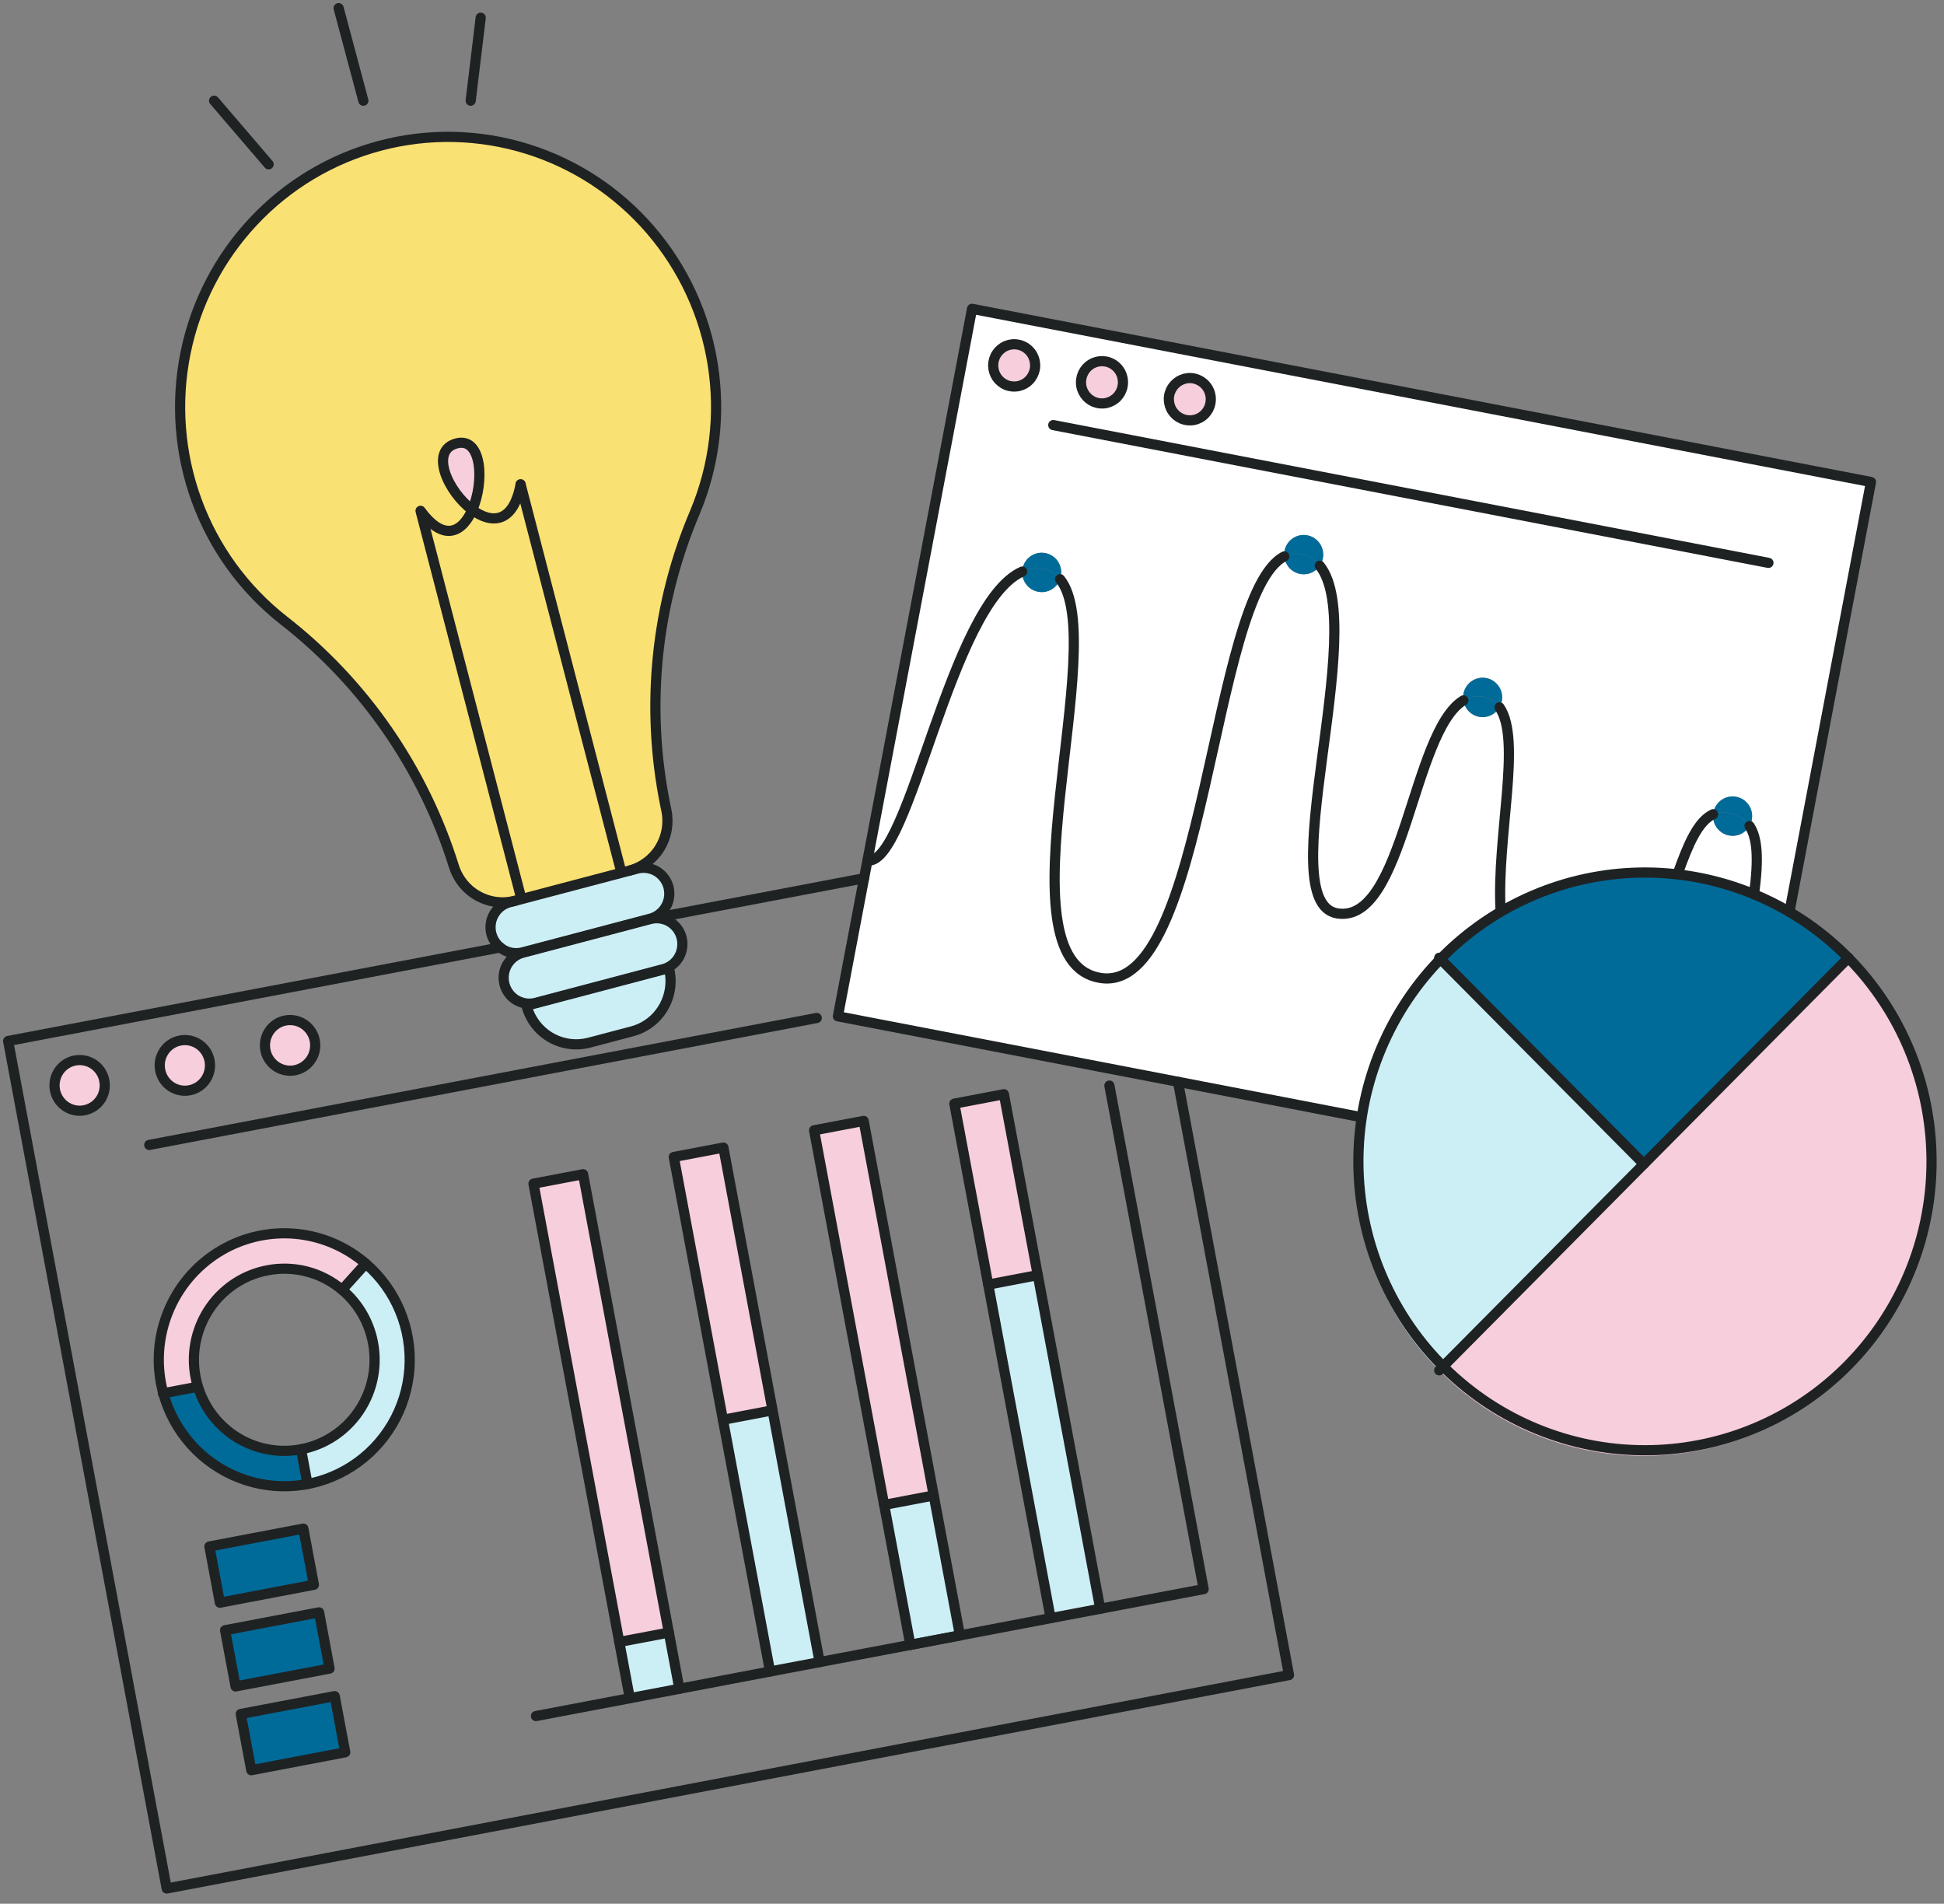 <svg width="382" height="374" viewBox="0 0 382 374" fill="none" xmlns="http://www.w3.org/2000/svg" xmlns:xlink="http://www.w3.org/1999/xlink">
	<rect x="0" y="0" width="382" height="374" fill="#808080" stroke="none"/>
	<desc>
			Created with Pixso.
	</desc>
	<defs>
		<clipPath id="clip2_1068">
			<rect id="IMAGE" rx="0" width="381" height="373" transform="translate(0.5 0.5)" fill="white" fill-opacity="0"/>
		</clipPath>
	</defs>
	<g clip-path="url(#clip2_1068)">
		<path id="Vector" d="M367.64 94.69L351.63 179.14C349.39 177.83 347.06 176.67 344.66 175.68C345.63 168.51 345.28 164.53 343.77 162.27C343.99 161.89 344.14 161.48 344.22 161.05C344.41 160.05 344.2 159 343.63 158.16C343.05 157.31 342.17 156.73 341.17 156.54C340.17 156.34 339.14 156.56 338.3 157.14C337.46 157.71 336.88 158.6 336.69 159.61C336.67 159.73 336.65 159.85 336.64 159.96C333.67 161.31 331.72 165.88 329.76 171.38L329.73 171.78C317.65 170.33 305.43 172.82 294.86 178.88C294.05 164.37 299.07 145.33 294.64 138.95C294.87 138.58 295.02 138.16 295.1 137.73C295.2 137.18 295.19 136.61 295.05 136.06C294.91 135.52 294.66 135.01 294.31 134.57C293.96 134.14 293.51 133.78 293.01 133.53C292.51 133.29 291.96 133.15 291.4 133.14C290.84 133.13 290.29 133.25 289.78 133.48C289.27 133.7 288.81 134.04 288.45 134.47C288.08 134.89 287.81 135.39 287.65 135.93C287.5 136.47 287.46 137.04 287.54 137.6C277.49 143.67 275.85 181.56 262.76 179.43C249.58 177.28 269.11 123.33 259.33 111.14C259.63 110.7 259.84 110.21 259.93 109.69C260.03 109.19 260.02 108.68 259.92 108.18C259.82 107.68 259.62 107.21 259.34 106.79C259.05 106.37 258.69 106.01 258.27 105.73C257.85 105.46 257.38 105.26 256.89 105.17C256.39 105.07 255.88 105.08 255.39 105.18C254.9 105.28 254.43 105.48 254.01 105.77C253.6 106.05 253.24 106.42 252.96 106.84C252.69 107.26 252.5 107.74 252.4 108.24C252.33 108.59 252.31 108.95 252.35 109.31C237.84 116.7 237.04 195.64 216.14 192.11C195.61 188.64 218.34 126.18 208.29 113.78C208.36 113.59 208.41 113.39 208.45 113.18C208.55 112.68 208.54 112.17 208.44 111.67C208.34 111.18 208.14 110.7 207.86 110.28C207.58 109.86 207.21 109.5 206.79 109.23C206.37 108.95 205.9 108.75 205.4 108.66C204.91 108.56 204.4 108.57 203.91 108.67C203.41 108.77 202.95 108.97 202.53 109.26C202.11 109.54 201.76 109.91 201.48 110.33C201.2 110.76 201.01 111.23 200.92 111.73C200.88 111.92 200.86 112.1 200.85 112.29C186.63 118.58 178.76 170.16 170.46 169.05L191.01 60.67L367.64 94.69ZM237.85 79.22C238.01 78.41 237.92 77.58 237.6 76.82C237.28 76.06 236.75 75.42 236.07 74.96C235.39 74.51 234.59 74.27 233.77 74.28C232.96 74.29 232.16 74.54 231.49 75C230.81 75.46 230.29 76.11 229.98 76.88C229.67 77.64 229.6 78.47 229.76 79.28C229.93 80.08 230.33 80.82 230.91 81.4C231.49 81.98 232.23 82.37 233.03 82.52C234.1 82.72 235.21 82.49 236.12 81.87C237.02 81.25 237.65 80.3 237.85 79.22ZM220.59 75.89C220.75 75.08 220.66 74.25 220.34 73.49C220.02 72.73 219.49 72.09 218.81 71.63C218.13 71.18 217.33 70.94 216.51 70.95C215.69 70.96 214.9 71.21 214.22 71.67C213.55 72.13 213.02 72.78 212.72 73.55C212.41 74.31 212.34 75.14 212.5 75.95C212.67 76.75 213.06 77.49 213.65 78.07C214.23 78.65 214.97 79.04 215.77 79.19C216.84 79.4 217.95 79.17 218.86 78.55C219.76 77.93 220.39 76.97 220.59 75.89ZM203.34 72.57C203.49 71.76 203.4 70.93 203.08 70.17C202.76 69.41 202.23 68.77 201.55 68.32C200.87 67.87 200.07 67.63 199.25 67.64C198.44 67.64 197.64 67.89 196.97 68.35C196.29 68.82 195.77 69.47 195.46 70.23C195.16 70.99 195.08 71.83 195.25 72.63C195.41 73.44 195.81 74.17 196.39 74.75C196.97 75.33 197.71 75.72 198.51 75.87C199.59 76.08 200.7 75.84 201.6 75.22C202.51 74.61 203.13 73.65 203.34 72.57Z" fill="#FFFFFF" fill-opacity="1" fill-rule="nonzero"/>
		<path id="Vector" d="M363.24 188.16C373.9 198.91 379.89 213.49 379.89 228.69C379.89 243.89 373.9 258.47 363.24 269.22C352.57 279.97 338.1 286.01 323.02 286.01C307.93 286.01 293.47 279.97 282.8 269.22L323.02 228.69L363.24 188.16Z" fill="#F7CEDC" fill-opacity="1" fill-rule="nonzero"/>
		<path id="Vector" d="M363.24 188.16L323.02 228.69L282.8 188.16C290.74 180.16 300.85 174.71 311.86 172.49C322.87 170.27 334.28 171.38 344.66 175.67C347.06 176.66 349.39 177.82 351.63 179.14C355.87 181.63 359.77 184.66 363.24 188.16Z" fill="#006B99" fill-opacity="1" fill-rule="nonzero"/>
		<path id="Vector" d="M343.78 162.27C345.29 164.53 345.64 168.51 344.67 175.68C339.89 173.7 334.87 172.39 329.74 171.78L329.78 171.38C331.74 165.88 333.68 161.3 336.65 159.96C336.56 160.84 336.78 161.72 337.26 162.46C337.74 163.19 338.46 163.74 339.29 164.01C340.13 164.28 341.03 164.25 341.84 163.94C342.66 163.62 343.35 163.03 343.78 162.27L343.78 162.27Z" fill="#FFFFFF" fill-opacity="1" fill-rule="nonzero"/>
		<path id="Vector" d="M341.18 156.54C342.18 156.73 343.07 157.31 343.64 158.16C344.21 159.01 344.42 160.05 344.23 161.05C344.16 161.48 344 161.89 343.78 162.27C342.84 160.94 341.42 160.04 339.83 159.73C338.77 159.43 337.65 159.51 336.65 159.96C336.66 159.85 336.68 159.73 336.7 159.61C336.79 159.11 336.98 158.64 337.26 158.21C337.54 157.79 337.89 157.42 338.31 157.14C338.73 156.85 339.19 156.65 339.69 156.55C340.18 156.45 340.69 156.44 341.18 156.54Z" fill="#006B99" fill-opacity="1" fill-rule="nonzero"/>
		<path id="Vector" d="M343.78 162.27C343.34 163.03 342.66 163.62 341.84 163.94C341.03 164.26 340.13 164.28 339.29 164.01C338.46 163.74 337.74 163.19 337.26 162.46C336.78 161.72 336.56 160.84 336.65 159.96C337.65 159.51 338.78 159.43 339.83 159.73C341.42 160.04 342.84 160.94 343.78 162.27Z" fill="#006B99" fill-opacity="1" fill-rule="nonzero"/>
		<path id="Vector" d="M323.02 228.69L282.8 269.22C277.51 263.9 273.32 257.58 270.46 250.63C267.6 243.67 266.13 236.22 266.13 228.69C266.13 221.16 267.6 213.71 270.46 206.75C273.32 199.8 277.51 193.48 282.8 188.16L323.02 228.69Z" fill="#CCEFF6" fill-opacity="1" fill-rule="nonzero"/>
		<path id="Vector" d="M292.06 133.22C292.55 133.31 293.03 133.5 293.45 133.78C293.87 134.06 294.23 134.42 294.51 134.84C294.8 135.26 295 135.73 295.1 136.23C295.2 136.73 295.2 137.24 295.11 137.74C295.03 138.17 294.88 138.58 294.65 138.96C293.96 137.92 292.9 137.2 291.7 136.94C291 136.76 290.27 136.73 289.56 136.85C288.85 136.96 288.17 137.22 287.56 137.6C287.46 136.99 287.52 136.36 287.71 135.78C287.91 135.19 288.24 134.66 288.68 134.23C289.12 133.8 289.66 133.49 290.25 133.31C290.84 133.13 291.46 133.1 292.06 133.22Z" fill="#006B99" fill-opacity="1" fill-rule="nonzero"/>
		<path id="Vector" d="M294.65 138.96C299.09 145.33 294.05 164.37 294.87 178.88C287.52 183.11 281.19 188.94 276.35 195.94C271.51 202.94 268.29 210.94 266.9 219.36L231.48 212.54L164.65 199.67L169.79 172.54L170.46 169.06C178.76 170.17 186.63 118.59 200.87 112.3C200.83 113.22 201.12 114.12 201.69 114.85C202.25 115.57 203.05 116.07 203.95 116.25C204.85 116.43 205.78 116.28 206.58 115.83C207.38 115.38 207.99 114.66 208.3 113.79C218.36 126.19 195.63 188.65 216.16 192.12C237.06 195.65 237.86 116.71 252.37 109.32C252.44 110.11 252.75 110.86 253.26 111.46C253.77 112.07 254.45 112.5 255.21 112.7C255.97 112.9 256.78 112.86 257.52 112.58C258.25 112.3 258.89 111.8 259.33 111.15C269.11 123.34 249.58 177.29 262.76 179.44C275.85 181.57 277.49 143.68 287.55 137.61C287.67 138.39 288.03 139.13 288.58 139.7C289.13 140.28 289.84 140.67 290.62 140.81C291.4 140.96 292.2 140.87 292.92 140.53C293.64 140.2 294.24 139.65 294.64 138.96L294.65 138.96Z" fill="#FFFFFF" fill-opacity="1" fill-rule="nonzero"/>
		<path id="Vector" d="M291.7 136.94C292.9 137.2 293.96 137.92 294.65 138.96C294.25 139.65 293.65 140.2 292.93 140.53C292.21 140.86 291.41 140.96 290.63 140.81C289.85 140.66 289.14 140.27 288.59 139.7C288.04 139.12 287.68 138.39 287.56 137.6C288.17 137.22 288.85 136.96 289.56 136.85C290.27 136.73 291 136.76 291.7 136.94Z" fill="#006B99" fill-opacity="1" fill-rule="nonzero"/>
		<path id="Vector" d="M256.9 105.17C257.9 105.36 258.78 105.95 259.35 106.79C259.93 107.64 260.14 108.68 259.95 109.69C259.85 110.21 259.65 110.71 259.34 111.14C258.4 109.94 257.06 109.12 255.56 108.85C254.47 108.63 253.34 108.8 252.36 109.31C252.33 108.95 252.34 108.59 252.41 108.24C252.51 107.74 252.7 107.27 252.97 106.84C253.25 106.42 253.61 106.05 254.02 105.77C254.44 105.48 254.91 105.28 255.4 105.18C255.9 105.08 256.41 105.07 256.9 105.17Z" fill="#006B99" fill-opacity="1" fill-rule="nonzero"/>
		<path id="Vector" d="M259.34 111.14C258.9 111.8 258.26 112.3 257.53 112.57C256.79 112.85 255.98 112.89 255.22 112.69C254.46 112.49 253.78 112.06 253.27 111.46C252.76 110.85 252.45 110.1 252.38 109.31C253.36 108.8 254.49 108.63 255.58 108.85C257.07 109.13 258.41 109.94 259.34 111.14Z" fill="#006B99" fill-opacity="1" fill-rule="nonzero"/>
		<path id="Vector" d="M234.58 74.35C235.38 74.5 236.12 74.89 236.7 75.47C237.28 76.05 237.68 76.78 237.85 77.59C238.02 78.4 237.94 79.23 237.63 80C237.33 80.76 236.8 81.42 236.13 81.88C235.45 82.34 234.66 82.59 233.84 82.6C233.02 82.6 232.22 82.37 231.54 81.91C230.86 81.46 230.32 80.81 230 80.06C229.69 79.3 229.6 78.46 229.75 77.65C229.96 76.57 230.59 75.62 231.49 75C232.39 74.38 233.5 74.14 234.58 74.35Z" fill="#F7CEDC" fill-opacity="1" fill-rule="nonzero"/>
		<path id="Vector" d="M217.31 71.02C218.12 71.18 218.85 71.57 219.44 72.15C220.02 72.72 220.42 73.46 220.58 74.27C220.75 75.07 220.67 75.91 220.36 76.67C220.06 77.43 219.53 78.09 218.86 78.55C218.18 79.01 217.39 79.26 216.57 79.27C215.76 79.27 214.96 79.03 214.28 78.58C213.59 78.13 213.06 77.49 212.74 76.73C212.42 75.97 212.34 75.13 212.49 74.33C212.7 73.24 213.32 72.29 214.22 71.67C215.13 71.05 216.24 70.82 217.31 71.02Z" fill="#F7CEDC" fill-opacity="1" fill-rule="nonzero"/>
		<path id="Vector" d="M203.93 250.51L216.2 316.05L206.45 317.9L194.19 252.37L203.93 250.51Z" fill="#CCEFF6" fill-opacity="1" fill-rule="nonzero"/>
		<path id="Vector" d="M205.42 108.66C206.42 108.85 207.3 109.44 207.88 110.29C208.45 111.14 208.66 112.18 208.47 113.18C208.43 113.39 208.38 113.59 208.3 113.79C207.43 112.68 206.18 111.95 204.8 111.74C203.46 111.54 202.1 111.72 200.87 112.29C200.88 112.1 200.9 111.92 200.93 111.73C201.13 110.73 201.71 109.84 202.55 109.26C203.39 108.68 204.42 108.47 205.42 108.66Z" fill="#006B99" fill-opacity="1" fill-rule="nonzero"/>
		<path id="Vector" d="M204.8 111.75C206.18 111.95 207.43 112.68 208.3 113.79C207.99 114.65 207.37 115.38 206.58 115.83C205.78 116.28 204.85 116.43 203.95 116.24C203.05 116.06 202.25 115.57 201.69 114.84C201.12 114.12 200.83 113.21 200.87 112.29C202.1 111.73 203.46 111.54 204.8 111.75Z" fill="#006B99" fill-opacity="1" fill-rule="nonzero"/>
		<path id="Vector" d="M197.28 214.99L187.54 216.84L194.19 252.38L203.93 250.53L197.28 214.99Z" fill="#F7CEDC" fill-opacity="1" fill-rule="nonzero"/>
		<path id="Vector" d="M200.06 67.7C200.86 67.86 201.6 68.25 202.18 68.82C202.76 69.4 203.16 70.14 203.33 70.94C203.49 71.75 203.42 72.59 203.11 73.35C202.8 74.11 202.28 74.76 201.6 75.23C200.93 75.69 200.13 75.94 199.32 75.94C198.5 75.95 197.7 75.71 197.02 75.26C196.34 74.81 195.8 74.16 195.49 73.41C195.17 72.65 195.08 71.81 195.23 71.01C195.44 69.92 196.06 68.97 196.97 68.35C197.87 67.73 198.98 67.5 200.06 67.7Z" fill="#F7CEDC" fill-opacity="1" fill-rule="nonzero"/>
		<path id="Vector" d="M183.48 293.8L188.63 321.29L188.63 321.29L178.89 323.14L173.74 295.65L183.48 293.8Z" fill="#CCEFF6" fill-opacity="1" fill-rule="nonzero"/>
		<path id="Vector" d="M169.72 220.22L159.98 222.07L173.75 295.66L183.5 293.81L169.72 220.22Z" fill="#F7CEDC" fill-opacity="1" fill-rule="nonzero"/>
		<path id="Vector" d="M151.81 277.07L161.06 326.53L151.32 328.38L142.06 278.93L151.8 277.07L151.81 277.07Z" fill="#CCEFF6" fill-opacity="1" fill-rule="nonzero"/>
		<path id="Vector" d="M142.15 225.45L151.81 277.07L151.8 277.07L142.06 278.93L132.4 227.3L142.15 225.45Z" fill="#F7CEDC" fill-opacity="1" fill-rule="nonzero"/>
		<path id="Vector" d="M139 66.52C141.96 77.8 141.12 89.75 136.61 100.5C128.86 118.66 126.81 138.78 130.74 158.15L130.95 159.17C131.48 161.69 131.03 164.32 129.7 166.52C128.36 168.72 126.25 170.33 123.78 171.01L122.13 171.44L122.11 171.37L102.3 95.16C100.86 102.95 96.49 102.91 92.8 100.17C95.21 94.68 94.72 85.79 89.7 87.11C84.35 88.52 88.01 96.62 92.8 100.17C90.92 104.46 87.27 106.68 82.65 100.35L102.45 176.57L102.47 176.63L101.2 176.97C100.4 177.17 99.58 177.28 98.75 177.28C96.62 177.27 94.54 176.58 92.82 175.31C91.11 174.04 89.83 172.24 89.2 170.19C83.21 151.03 71.54 134.17 55.76 121.89C49.15 116.71 43.85 110.03 40.32 102.38C36.78 94.74 35.11 86.35 35.43 77.93C35.75 69.5 38.06 61.27 42.17 53.92C46.27 46.57 52.06 40.31 59.04 35.67C66.03 31.02 74.01 28.12 82.33 27.2C90.65 26.29 99.07 27.38 106.89 30.4C114.7 33.42 121.69 38.27 127.28 44.55C132.86 50.83 136.88 58.36 139 66.52Z" fill="#FAE173" fill-opacity="1" fill-rule="nonzero"/>
		<path id="Vector" d="M133.92 184.2C134.09 184.84 134.13 185.52 134.05 186.18C133.96 186.84 133.74 187.48 133.4 188.06C133.07 188.63 132.62 189.14 132.1 189.54C131.57 189.94 130.96 190.23 130.32 190.4L105.29 197.01C104.65 197.18 103.98 197.22 103.33 197.13C102.67 197.03 102.04 196.81 101.46 196.48C100.89 196.14 100.39 195.69 99.99 195.16C99.59 194.62 99.3 194.02 99.13 193.37C99.02 192.95 98.97 192.52 98.97 192.08C98.97 190.96 99.34 189.87 100.02 188.98C100.7 188.09 101.66 187.45 102.73 187.17L127.76 180.56C128.86 180.27 130.02 180.36 131.05 180.81C131.76 181.12 132.38 181.58 132.88 182.17C133.37 182.76 133.73 183.45 133.92 184.2Z" fill="#CCEFF6" fill-opacity="1" fill-rule="nonzero"/>
		<path id="Vector" d="M131.43 320.74L121.69 322.59L123.76 333.63L133.5 331.78L131.43 320.74Z" fill="#CCEFF6" fill-opacity="1" fill-rule="nonzero"/>
		<path id="Vector" d="M131.44 190.19C131.66 191.04 131.77 191.9 131.77 192.78C131.76 195.02 131.02 197.21 129.66 198.99C128.3 200.76 126.39 202.04 124.23 202.61L115.78 204.83C114.5 205.17 113.16 205.25 111.85 205.07C110.54 204.89 109.27 204.45 108.13 203.78C106.98 203.1 105.98 202.21 105.18 201.14C104.38 200.08 103.8 198.86 103.46 197.57L131.44 190.19Z" fill="#CCEFF6" fill-opacity="1" fill-rule="nonzero"/>
		<path id="Vector" d="M114.58 230.69L131.43 320.73L121.69 322.58L104.83 232.54L114.58 230.69Z" fill="#F7CEDC" fill-opacity="1" fill-rule="nonzero"/>
		<path id="Vector" d="M131.35 174.27C131.46 174.69 131.51 175.13 131.51 175.56C131.51 176.69 131.14 177.78 130.46 178.67C129.78 179.56 128.82 180.2 127.74 180.49L102.71 187.09C101.95 187.3 101.15 187.31 100.38 187.15C99.61 186.98 98.89 186.63 98.28 186.13C97.69 185.65 97.22 185.05 96.89 184.36C96.57 183.67 96.4 182.92 96.39 182.16C96.39 181.04 96.77 179.95 97.45 179.06C98.13 178.17 99.08 177.53 100.16 177.24L101.2 176.97L102.48 176.63L122.13 171.45L123.78 171.02L125.19 170.65C126.49 170.31 127.86 170.49 129.02 171.18C130.17 171.86 131.01 172.97 131.35 174.27Z" fill="#CCEFF6" fill-opacity="1" fill-rule="nonzero"/>
		<path id="Vector" d="M122.1 171.38L122.12 171.45L102.47 176.63L102.45 176.57L82.64 100.35C87.27 106.68 90.92 104.46 92.8 100.17C96.49 102.91 100.85 102.95 102.29 95.16L122.1 171.38Z" fill="#FAE173" fill-opacity="1" fill-rule="nonzero"/>
		<path id="Vector" d="M89.7 87.11C94.72 85.79 95.21 94.68 92.8 100.17C88.01 96.62 84.35 88.52 89.7 87.11Z" fill="#F7CEDC" fill-opacity="1" fill-rule="nonzero"/>
		<path id="Vector" d="M80.09 262.53C81.3 269.01 79.91 275.7 76.22 281.15C72.53 286.59 66.85 290.33 60.43 291.56L59.15 284.71C62.46 284.08 65.52 282.52 67.98 280.2C70.44 277.89 72.19 274.91 73.04 271.63C73.89 268.35 73.79 264.89 72.76 261.66C71.73 258.43 69.81 255.56 67.22 253.39L71.86 248.24C76.15 251.91 79.05 256.96 80.09 262.53Z" fill="#CCEFF6" fill-opacity="1" fill-rule="nonzero"/>
		<path id="Vector" d="M71.86 248.24L67.22 253.39C64.28 250.92 60.63 249.47 56.8 249.26C52.98 249.05 49.19 250.09 46.01 252.23C42.82 254.37 40.41 257.5 39.13 261.13C37.85 264.77 37.77 268.72 38.9 272.41L38.79 272.44L32.09 273.72C31.91 273.07 31.76 272.41 31.63 271.74C30.69 266.69 31.32 261.46 33.44 256.79C35.57 252.11 39.08 248.21 43.49 245.63C47.91 243.06 53.01 241.92 58.09 242.39C63.17 242.85 67.99 244.9 71.87 248.24L71.86 248.24Z" fill="#F7CEDC" fill-opacity="1" fill-rule="nonzero"/>
		<path id="Vector" d="M65.77 333.22L67.84 344.25L49.38 347.77L47.31 336.72L65.77 333.22Z" fill="#006B99" fill-opacity="1" fill-rule="nonzero"/>
		<path id="Vector" d="M62.7 316.76L64.76 327.8L46.29 331.31L44.23 320.27L62.7 316.76Z" fill="#006B99" fill-opacity="1" fill-rule="nonzero"/>
		<path id="Vector" d="M61.86 204.46C62.03 205.42 61.93 206.42 61.54 207.33C61.16 208.23 60.52 209 59.7 209.54C58.88 210.07 57.93 210.36 56.95 210.35C55.97 210.33 55.02 210.03 54.22 209.48C53.41 208.92 52.79 208.14 52.42 207.23C52.06 206.32 51.97 205.32 52.17 204.35C52.37 203.39 52.85 202.51 53.54 201.82C54.24 201.13 55.12 200.66 56.08 200.48C56.72 200.36 57.38 200.37 58.01 200.5C58.65 200.63 59.25 200.89 59.79 201.26C60.32 201.63 60.78 202.1 61.14 202.65C61.49 203.2 61.74 203.81 61.86 204.46Z" fill="#F7CEDC" fill-opacity="1" fill-rule="nonzero"/>
		<path id="Vector" d="M59.61 300.31L61.68 311.34L43.21 314.86L41.15 303.82L59.61 300.31Z" fill="#006B99" fill-opacity="1" fill-rule="nonzero"/>
		<path id="Vector" d="M59.15 284.71L60.43 291.55C54.35 292.71 48.05 291.52 42.8 288.21C37.55 284.91 33.73 279.74 32.09 273.72L38.79 272.45L38.9 272.41C40.19 276.61 42.96 280.19 46.7 282.45C50.43 284.72 54.86 285.52 59.15 284.71Z" fill="#006B99" fill-opacity="1" fill-rule="nonzero"/>
		<path id="Vector" d="M41.18 208.38C41.36 209.35 41.25 210.35 40.87 211.25C40.49 212.16 39.85 212.93 39.03 213.47C38.21 214.01 37.26 214.29 36.28 214.28C35.3 214.27 34.35 213.97 33.55 213.42C32.74 212.86 32.11 212.08 31.75 211.17C31.38 210.25 31.29 209.25 31.49 208.29C31.69 207.33 32.17 206.44 32.87 205.75C33.56 205.06 34.45 204.6 35.41 204.42C36.04 204.29 36.7 204.3 37.33 204.43C37.97 204.57 38.57 204.83 39.11 205.19C39.64 205.56 40.1 206.03 40.46 206.58C40.81 207.13 41.06 207.74 41.18 208.38Z" fill="#F7CEDC" fill-opacity="1" fill-rule="nonzero"/>
		<path id="Vector" d="M20.5 212.32C20.68 213.28 20.57 214.28 20.19 215.19C19.81 216.09 19.17 216.86 18.35 217.4C17.53 217.93 16.57 218.22 15.6 218.21C14.62 218.2 13.67 217.89 12.87 217.34C12.06 216.79 11.44 216 11.07 215.09C10.71 214.18 10.62 213.18 10.82 212.21C11.02 211.25 11.5 210.37 12.19 209.68C12.89 208.99 13.77 208.53 14.73 208.34C15.37 208.22 16.02 208.23 16.66 208.36C17.3 208.49 17.9 208.75 18.44 209.12C18.97 209.49 19.43 209.96 19.79 210.51C20.14 211.06 20.39 211.67 20.5 212.32Z" fill="#F7CEDC" fill-opacity="1" fill-rule="nonzero"/>
		<path id="Vector" d="M123.77 171.02C126.24 170.34 128.36 168.73 129.69 166.53C131.02 164.33 131.47 161.7 130.94 159.18L130.73 158.16C126.8 138.79 128.86 118.67 136.61 100.51C140.41 91.38 141.61 81.36 140.05 71.58C138.5 61.8 134.26 52.65 127.82 45.17C121.38 37.69 112.99 32.18 103.6 29.26C94.21 26.33 84.19 26.11 74.69 28.63C65.18 31.14 56.56 36.28 49.81 43.48C43.05 50.67 38.43 59.62 36.46 69.33C34.49 79.03 35.25 89.09 38.66 98.38C42.07 107.67 47.99 115.81 55.76 121.89C71.53 134.17 83.2 151.03 89.19 170.19C89.83 172.24 91.1 174.04 92.81 175.31C94.53 176.58 96.61 177.27 98.74 177.28C99.57 177.28 100.39 177.17 101.19 176.97" stroke="#1F2223" stroke-opacity="1" stroke-width="2" stroke-linejoin="round" stroke-linecap="round"/>
		<path id="Vector" d="M98.27 186.13C97.69 185.65 97.21 185.05 96.89 184.36C96.56 183.68 96.39 182.93 96.39 182.17C96.39 181.04 96.76 179.95 97.44 179.06C98.12 178.17 99.08 177.53 100.16 177.25L101.19 176.98L102.47 176.64L122.12 171.46L123.77 171.02L125.19 170.65C125.83 170.48 126.5 170.44 127.15 170.53C127.81 170.62 128.44 170.84 129.02 171.17C129.59 171.51 130.09 171.96 130.49 172.49C130.89 173.02 131.19 173.63 131.36 174.28C131.46 174.7 131.52 175.13 131.52 175.57C131.52 176.69 131.15 177.79 130.47 178.68C129.78 179.57 128.83 180.21 127.75 180.49L102.72 187.09C101.95 187.3 101.15 187.31 100.38 187.15C99.61 186.98 98.89 186.63 98.28 186.13" stroke="#1F2223" stroke-opacity="1" stroke-width="2" stroke-linejoin="round" stroke-linecap="round"/>
		<path id="Vector" d="M102.3 95.16L122.1 171.38" stroke="#1F2223" stroke-opacity="1" stroke-width="2" stroke-linejoin="round" stroke-linecap="round"/>
		<path id="Vector" d="M92.8 100.17C96.49 102.91 100.86 102.95 102.3 95.16" stroke="#1F2223" stroke-opacity="1" stroke-width="2" stroke-linejoin="round" stroke-linecap="round"/>
		<path id="Vector" d="M89.7 87.11C84.35 88.52 88.01 96.62 92.8 100.17C95.21 94.68 94.72 85.79 89.7 87.11Z" stroke="#1F2223" stroke-opacity="1" stroke-width="2" stroke-linejoin="round"/>
		<path id="Vector" d="M102.45 176.57L82.64 100.35C87.27 106.68 90.92 104.46 92.8 100.17" stroke="#1F2223" stroke-opacity="1" stroke-width="2" stroke-linejoin="round" stroke-linecap="round"/>
		<path id="Vector" d="M133.37 182.85C133.91 183.76 134.16 184.81 134.07 185.87C133.99 186.92 133.59 187.93 132.92 188.74C132.24 189.55 131.34 190.13 130.32 190.4L105.29 197.01C104.65 197.18 103.98 197.22 103.33 197.13C102.67 197.03 102.04 196.81 101.46 196.48C100.89 196.14 100.39 195.69 99.99 195.16C99.59 194.62 99.3 194.02 99.13 193.37C99.02 192.95 98.97 192.52 98.97 192.08C98.97 190.96 99.34 189.87 100.02 188.98C100.7 188.09 101.66 187.45 102.73 187.17L127.76 180.56C128.86 180.27 130.02 180.36 131.05 180.81C132.02 181.23 132.83 181.95 133.37 182.85Z" stroke="#1F2223" stroke-opacity="1" stroke-width="2" stroke-linejoin="round"/>
		<path id="Vector" d="M115.78 204.84C114.5 205.17 113.16 205.26 111.85 205.07C110.54 204.89 109.27 204.45 108.13 203.78C106.98 203.1 105.98 202.21 105.18 201.14C104.38 200.08 103.8 198.86 103.46 197.57L131.44 190.19C131.66 191.04 131.77 191.9 131.77 192.78C131.76 195.02 131.02 197.21 129.66 198.99C128.3 200.77 126.39 202.04 124.23 202.61L115.78 204.84Z" stroke="#1F2223" stroke-opacity="1" stroke-width="2" stroke-linejoin="round"/>
		<path id="Vector" d="M351.63 179.15C364.24 186.57 373.49 198.63 377.45 212.79C381.4 226.95 379.75 242.11 372.82 255.06C365.9 268.02 354.26 277.76 340.35 282.23C326.45 286.7 311.36 285.56 298.27 279.03C285.19 272.51 275.13 261.12 270.21 247.27C265.3 233.42 265.91 218.18 271.93 204.78C277.94 191.37 288.89 180.84 302.46 175.42C316.03 169.99 331.16 170.08 344.66 175.68C347.06 176.67 349.39 177.83 351.63 179.14" stroke="#1F2223" stroke-opacity="1" stroke-width="2" stroke-linejoin="round" stroke-linecap="round"/>
		<path id="Vector" d="M130.77 179.96L130.89 179.93L169.79 172.54" stroke="#1F2223" stroke-opacity="1" stroke-width="2" stroke-linejoin="round" stroke-linecap="round"/>
		<path id="Vector" d="M231.48 212.53L253.29 329.08L32.76 371.01L1.6 204.51L98.27 186.13L98.28 186.13" stroke="#1F2223" stroke-opacity="1" stroke-width="2" stroke-linejoin="round" stroke-linecap="round"/>
		<path id="Vector" d="M29.33 224.93L160.49 199.99" stroke="#1F2223" stroke-opacity="1" stroke-width="2" stroke-linejoin="round" stroke-linecap="round"/>
		<path id="Vector" d="M20.19 215.19C19.81 216.09 19.17 216.86 18.35 217.4C17.53 217.93 16.57 218.22 15.6 218.21C14.62 218.2 13.67 217.89 12.87 217.34C12.06 216.79 11.44 216 11.07 215.09C10.71 214.18 10.62 213.18 10.82 212.21C11.02 211.25 11.5 210.37 12.19 209.68C12.89 208.99 13.77 208.53 14.73 208.34C15.37 208.22 16.02 208.23 16.66 208.36C17.3 208.49 17.9 208.75 18.44 209.12C18.97 209.49 19.43 209.96 19.79 210.51C20.14 211.06 20.39 211.67 20.5 212.32C20.68 213.28 20.57 214.28 20.19 215.19Z" stroke="#1F2223" stroke-opacity="1" stroke-width="2" stroke-linejoin="round"/>
		<path id="Vector" d="M40.87 211.25C40.49 212.16 39.85 212.93 39.03 213.47C38.21 214.01 37.26 214.29 36.28 214.28C35.3 214.27 34.35 213.97 33.55 213.42C32.74 212.86 32.11 212.08 31.75 211.17C31.38 210.25 31.29 209.25 31.49 208.29C31.69 207.33 32.17 206.44 32.87 205.75C33.56 205.06 34.45 204.6 35.41 204.42C36.04 204.29 36.7 204.3 37.33 204.43C37.97 204.57 38.57 204.83 39.11 205.19C39.64 205.56 40.1 206.03 40.46 206.58C40.81 207.13 41.06 207.74 41.18 208.38C41.36 209.35 41.25 210.35 40.87 211.25Z" stroke="#1F2223" stroke-opacity="1" stroke-width="2" stroke-linejoin="round"/>
		<path id="Vector" d="M61.54 207.33C61.16 208.23 60.52 209 59.7 209.54C58.88 210.07 57.93 210.36 56.95 210.35C55.97 210.33 55.02 210.03 54.22 209.48C53.41 208.92 52.79 208.14 52.42 207.23C52.06 206.32 51.97 205.32 52.17 204.35C52.37 203.39 52.85 202.51 53.54 201.82C54.24 201.13 55.12 200.66 56.08 200.48C56.72 200.36 57.38 200.37 58.01 200.5C58.65 200.63 59.25 200.89 59.79 201.26C60.32 201.63 60.78 202.1 61.14 202.65C61.49 203.2 61.74 203.81 61.86 204.46C62.03 205.42 61.93 206.42 61.54 207.33Z" stroke="#1F2223" stroke-opacity="1" stroke-width="2" stroke-linejoin="round"/>
		<path id="Vector" d="M266.9 219.36L231.48 212.53L164.65 199.66L169.79 172.54L170.46 169.05L191.01 60.67L367.65 94.69L351.63 179.14L351.63 179.15" stroke="#1F2223" stroke-opacity="1" stroke-width="2" stroke-linejoin="round" stroke-linecap="round"/>
		<path id="Vector" d="M206.97 83.51L347.5 110.58" stroke="#1F2223" stroke-opacity="1" stroke-width="2" stroke-linejoin="round" stroke-linecap="round"/>
		<path id="Vector" d="M202.22 74.7C201.65 75.29 200.92 75.69 200.12 75.86C199.32 76.02 198.49 75.95 197.74 75.64C196.98 75.33 196.33 74.8 195.87 74.12C195.42 73.44 195.17 72.64 195.16 71.82C195.16 71 195.39 70.19 195.84 69.51C196.29 68.82 196.93 68.28 197.68 67.96C198.43 67.64 199.26 67.55 200.06 67.71C200.59 67.81 201.1 68.01 201.55 68.31C202 68.61 202.39 69 202.7 69.45C203 69.9 203.21 70.41 203.32 70.95C203.43 71.48 203.44 72.03 203.34 72.57C203.18 73.37 202.79 74.12 202.22 74.7Z" stroke="#1F2223" stroke-opacity="1" stroke-width="2" stroke-linejoin="round"/>
		<path id="Vector" d="M219.48 78.03C218.91 78.61 218.18 79.01 217.38 79.18C216.58 79.35 215.75 79.27 214.99 78.96C214.24 78.65 213.59 78.12 213.13 77.44C212.67 76.76 212.42 75.96 212.42 75.14C212.41 74.32 212.65 73.51 213.09 72.83C213.54 72.14 214.18 71.6 214.93 71.28C215.68 70.96 216.51 70.87 217.31 71.02C217.85 71.13 218.35 71.33 218.81 71.63C219.26 71.93 219.65 72.32 219.96 72.77C220.26 73.22 220.47 73.73 220.58 74.27C220.69 74.8 220.7 75.35 220.59 75.89C220.44 76.7 220.05 77.44 219.48 78.03Z" stroke="#1F2223" stroke-opacity="1" stroke-width="2" stroke-linejoin="round"/>
		<path id="Vector" d="M236.74 81.35C236.17 81.94 235.43 82.34 234.63 82.5C233.84 82.67 233.01 82.59 232.25 82.28C231.5 81.97 230.85 81.44 230.39 80.76C229.93 80.08 229.69 79.28 229.68 78.46C229.67 77.64 229.91 76.83 230.36 76.15C230.81 75.46 231.45 74.92 232.2 74.6C232.95 74.28 233.78 74.19 234.58 74.35C235.65 74.56 236.6 75.19 237.22 76.1C237.83 77.01 238.06 78.14 237.85 79.22C237.7 80.03 237.31 80.77 236.74 81.35Z" stroke="#1F2223" stroke-opacity="1" stroke-width="2" stroke-linejoin="round"/>
		<path id="Vector" d="M343.78 162.27C345.29 164.53 345.64 168.51 344.67 175.68" stroke="#1F2223" stroke-opacity="1" stroke-width="2" stroke-linejoin="round" stroke-linecap="round"/>
		<path id="Vector" d="M329.77 171.38C331.73 165.88 333.68 161.31 336.64 159.96" stroke="#1F2223" stroke-opacity="1" stroke-width="2" stroke-linejoin="round" stroke-linecap="round"/>
		<path id="Vector" d="M294.65 138.96C299.09 145.33 294.05 164.37 294.87 178.89" stroke="#1F2223" stroke-opacity="1" stroke-width="2" stroke-linejoin="round" stroke-linecap="round"/>
		<path id="Vector" d="M259.34 111.14C269.12 123.33 249.59 177.28 262.77 179.44C275.86 181.56 277.5 143.68 287.56 137.6" stroke="#1F2223" stroke-opacity="1" stroke-width="2" stroke-linejoin="round" stroke-linecap="round"/>
		<path id="Vector" d="M208.3 113.79C218.36 126.18 195.63 188.64 216.16 192.11C237.06 195.65 237.86 116.7 252.37 109.31" stroke="#1F2223" stroke-opacity="1" stroke-width="2" stroke-linejoin="round" stroke-linecap="round"/>
		<path id="Vector" d="M170.46 169.05C178.76 170.16 186.63 118.58 200.87 112.29" stroke="#1F2223" stroke-opacity="1" stroke-width="2" stroke-linejoin="round" stroke-linecap="round"/>
		<path id="Vector" d="M78.59 257.53C80.08 261.11 80.72 265 80.45 268.88C80.18 272.76 79.01 276.52 77.04 279.85C75.06 283.19 72.34 286.02 69.08 288.1C65.83 290.19 62.14 291.48 58.3 291.86C54.46 292.25 50.59 291.72 46.99 290.32C43.39 288.92 40.17 286.69 37.58 283.81C34.99 280.93 33.11 277.47 32.09 273.72C31.91 273.07 31.76 272.41 31.63 271.74C30.68 266.69 31.31 261.46 33.44 256.79C35.56 252.11 39.08 248.22 43.49 245.64C47.9 243.06 53.01 241.93 58.09 242.39C63.17 242.86 67.98 244.9 71.86 248.24C74.8 250.76 77.1 253.95 78.59 257.53Z" stroke="#1F2223" stroke-opacity="1" stroke-width="2" stroke-linejoin="round"/>
		<path id="Vector" d="M73.25 263.56C74.06 267.55 73.5 271.69 71.65 275.31C69.81 278.93 66.8 281.8 63.12 283.47C59.44 285.13 55.3 285.48 51.4 284.46C47.49 283.44 44.05 281.1 41.63 277.85C39.22 274.59 37.98 270.6 38.11 266.54C38.25 262.47 39.76 258.58 42.38 255.49C45.01 252.4 48.6 250.31 52.57 249.56C55.14 249.06 57.79 249.15 60.32 249.81C62.86 250.47 65.21 251.7 67.22 253.39C70.32 255.99 72.45 259.58 73.25 263.56Z" stroke="#1F2223" stroke-opacity="1" stroke-width="2" stroke-linejoin="round"/>
		<path id="Vector" d="M59.15 284.71L60.43 291.55" stroke="#1F2223" stroke-opacity="1" stroke-width="2" stroke-linejoin="round" stroke-linecap="round"/>
		<path id="Vector" d="M67.22 253.39L71.86 248.24" stroke="#1F2223" stroke-opacity="1" stroke-width="2" stroke-linejoin="round" stroke-linecap="round"/>
		<path id="Vector" d="M38.79 272.45L32.09 273.72L32.01 273.74" stroke="#1F2223" stroke-opacity="1" stroke-width="2" stroke-linejoin="round" stroke-linecap="round"/>
		<path id="Vector" d="M216.2 316.05L236.52 312.19L218 213.27" stroke="#1F2223" stroke-opacity="1" stroke-width="2" stroke-linejoin="round" stroke-linecap="round"/>
		<path id="Vector" d="M188.63 321.29L206.45 317.9" stroke="#1F2223" stroke-opacity="1" stroke-width="2" stroke-linejoin="round" stroke-linecap="round"/>
		<path id="Vector" d="M178.89 323.14L188.63 321.29" stroke="#1F2223" stroke-opacity="1" stroke-width="2" stroke-linejoin="round" stroke-linecap="round"/>
		<path id="Vector" d="M161.06 326.53L178.89 323.15" stroke="#1F2223" stroke-opacity="1" stroke-width="2" stroke-linejoin="round" stroke-linecap="round"/>
		<path id="Vector" d="M133.5 331.77L151.32 328.38" stroke="#1F2223" stroke-opacity="1" stroke-width="2" stroke-linejoin="round" stroke-linecap="round"/>
		<path id="Vector" d="M105.32 337.13L123.76 333.63" stroke="#1F2223" stroke-opacity="1" stroke-width="2" stroke-linejoin="round" stroke-linecap="round"/>
		<path id="Vector" d="M43.21 314.86L41.15 303.82L59.61 300.31L61.68 311.34L43.21 314.86Z" stroke="#1F2223" stroke-opacity="1" stroke-width="2" stroke-linejoin="round"/>
		<path id="Vector" d="M46.29 331.31L44.23 320.27L62.7 316.76L64.76 327.8L46.29 331.31Z" stroke="#1F2223" stroke-opacity="1" stroke-width="2" stroke-linejoin="round"/>
		<path id="Vector" d="M49.38 347.77L47.31 336.72L65.77 333.22L67.84 344.25L49.38 347.77Z" stroke="#1F2223" stroke-opacity="1" stroke-width="2" stroke-linejoin="round"/>
		<path id="Vector" d="M123.76 333.63L121.69 322.58L104.83 232.54L114.58 230.69L131.43 320.73L133.5 331.77L123.76 333.63Z" stroke="#1F2223" stroke-opacity="1" stroke-width="2" stroke-linejoin="round"/>
		<path id="Vector" d="M151.32 328.38L142.06 278.93L132.4 227.3L142.15 225.45L151.81 277.07L161.06 326.53L151.32 328.38Z" stroke="#1F2223" stroke-opacity="1" stroke-width="2" stroke-linejoin="round"/>
		<path id="Vector" d="M178.89 323.15L178.89 323.14L173.74 295.65L159.97 222.06L169.71 220.21L183.48 293.8L188.63 321.29L188.63 321.29L178.89 323.15Z" stroke="#1F2223" stroke-opacity="1" stroke-width="2" stroke-linejoin="round"/>
		<path id="Vector" d="M206.45 317.9L194.19 252.37L187.53 216.82L197.27 214.97L203.93 250.51L216.2 316.05L206.45 317.9Z" stroke="#1F2223" stroke-opacity="1" stroke-width="2" stroke-linejoin="round"/>
		<path id="Vector" d="M121.69 322.58L131.43 320.73" stroke="#1F2223" stroke-opacity="1" stroke-width="2" stroke-linejoin="round" stroke-linecap="round"/>
		<path id="Vector" d="M142.06 278.93L151.8 277.07" stroke="#1F2223" stroke-opacity="1" stroke-width="2" stroke-linejoin="round" stroke-linecap="round"/>
		<path id="Vector" d="M173.74 295.65L183.48 293.8" stroke="#1F2223" stroke-opacity="1" stroke-width="2" stroke-linejoin="round" stroke-linecap="round"/>
		<path id="Vector" d="M194.19 252.37L203.93 250.51" stroke="#1F2223" stroke-opacity="1" stroke-width="2" stroke-linejoin="round" stroke-linecap="round"/>
		<path id="Vector" d="M363.23 188.16L323.02 228.69L282.81 269.21" stroke="#1F2223" stroke-opacity="1" stroke-width="2" stroke-linejoin="round" stroke-linecap="round"/>
		<path id="Vector" d="M282.81 188.16L323.02 228.69" stroke="#1F2223" stroke-opacity="1" stroke-width="2" stroke-linejoin="round" stroke-linecap="round"/>
		<path id="Vector" d="M71.4 19.78L66.54 1.6" stroke="#1F2223" stroke-opacity="1" stroke-width="2" stroke-linejoin="round" stroke-linecap="round"/>
		<path id="Vector" d="M92.49 19.78L94.46 3.48" stroke="#1F2223" stroke-opacity="1" stroke-width="2" stroke-linejoin="round" stroke-linecap="round"/>
		<path id="Vector" d="M52.79 32.28L42.07 19.78" stroke="#1F2223" stroke-opacity="1" stroke-width="2" stroke-linejoin="round" stroke-linecap="round"/>
	</g>
</svg>

